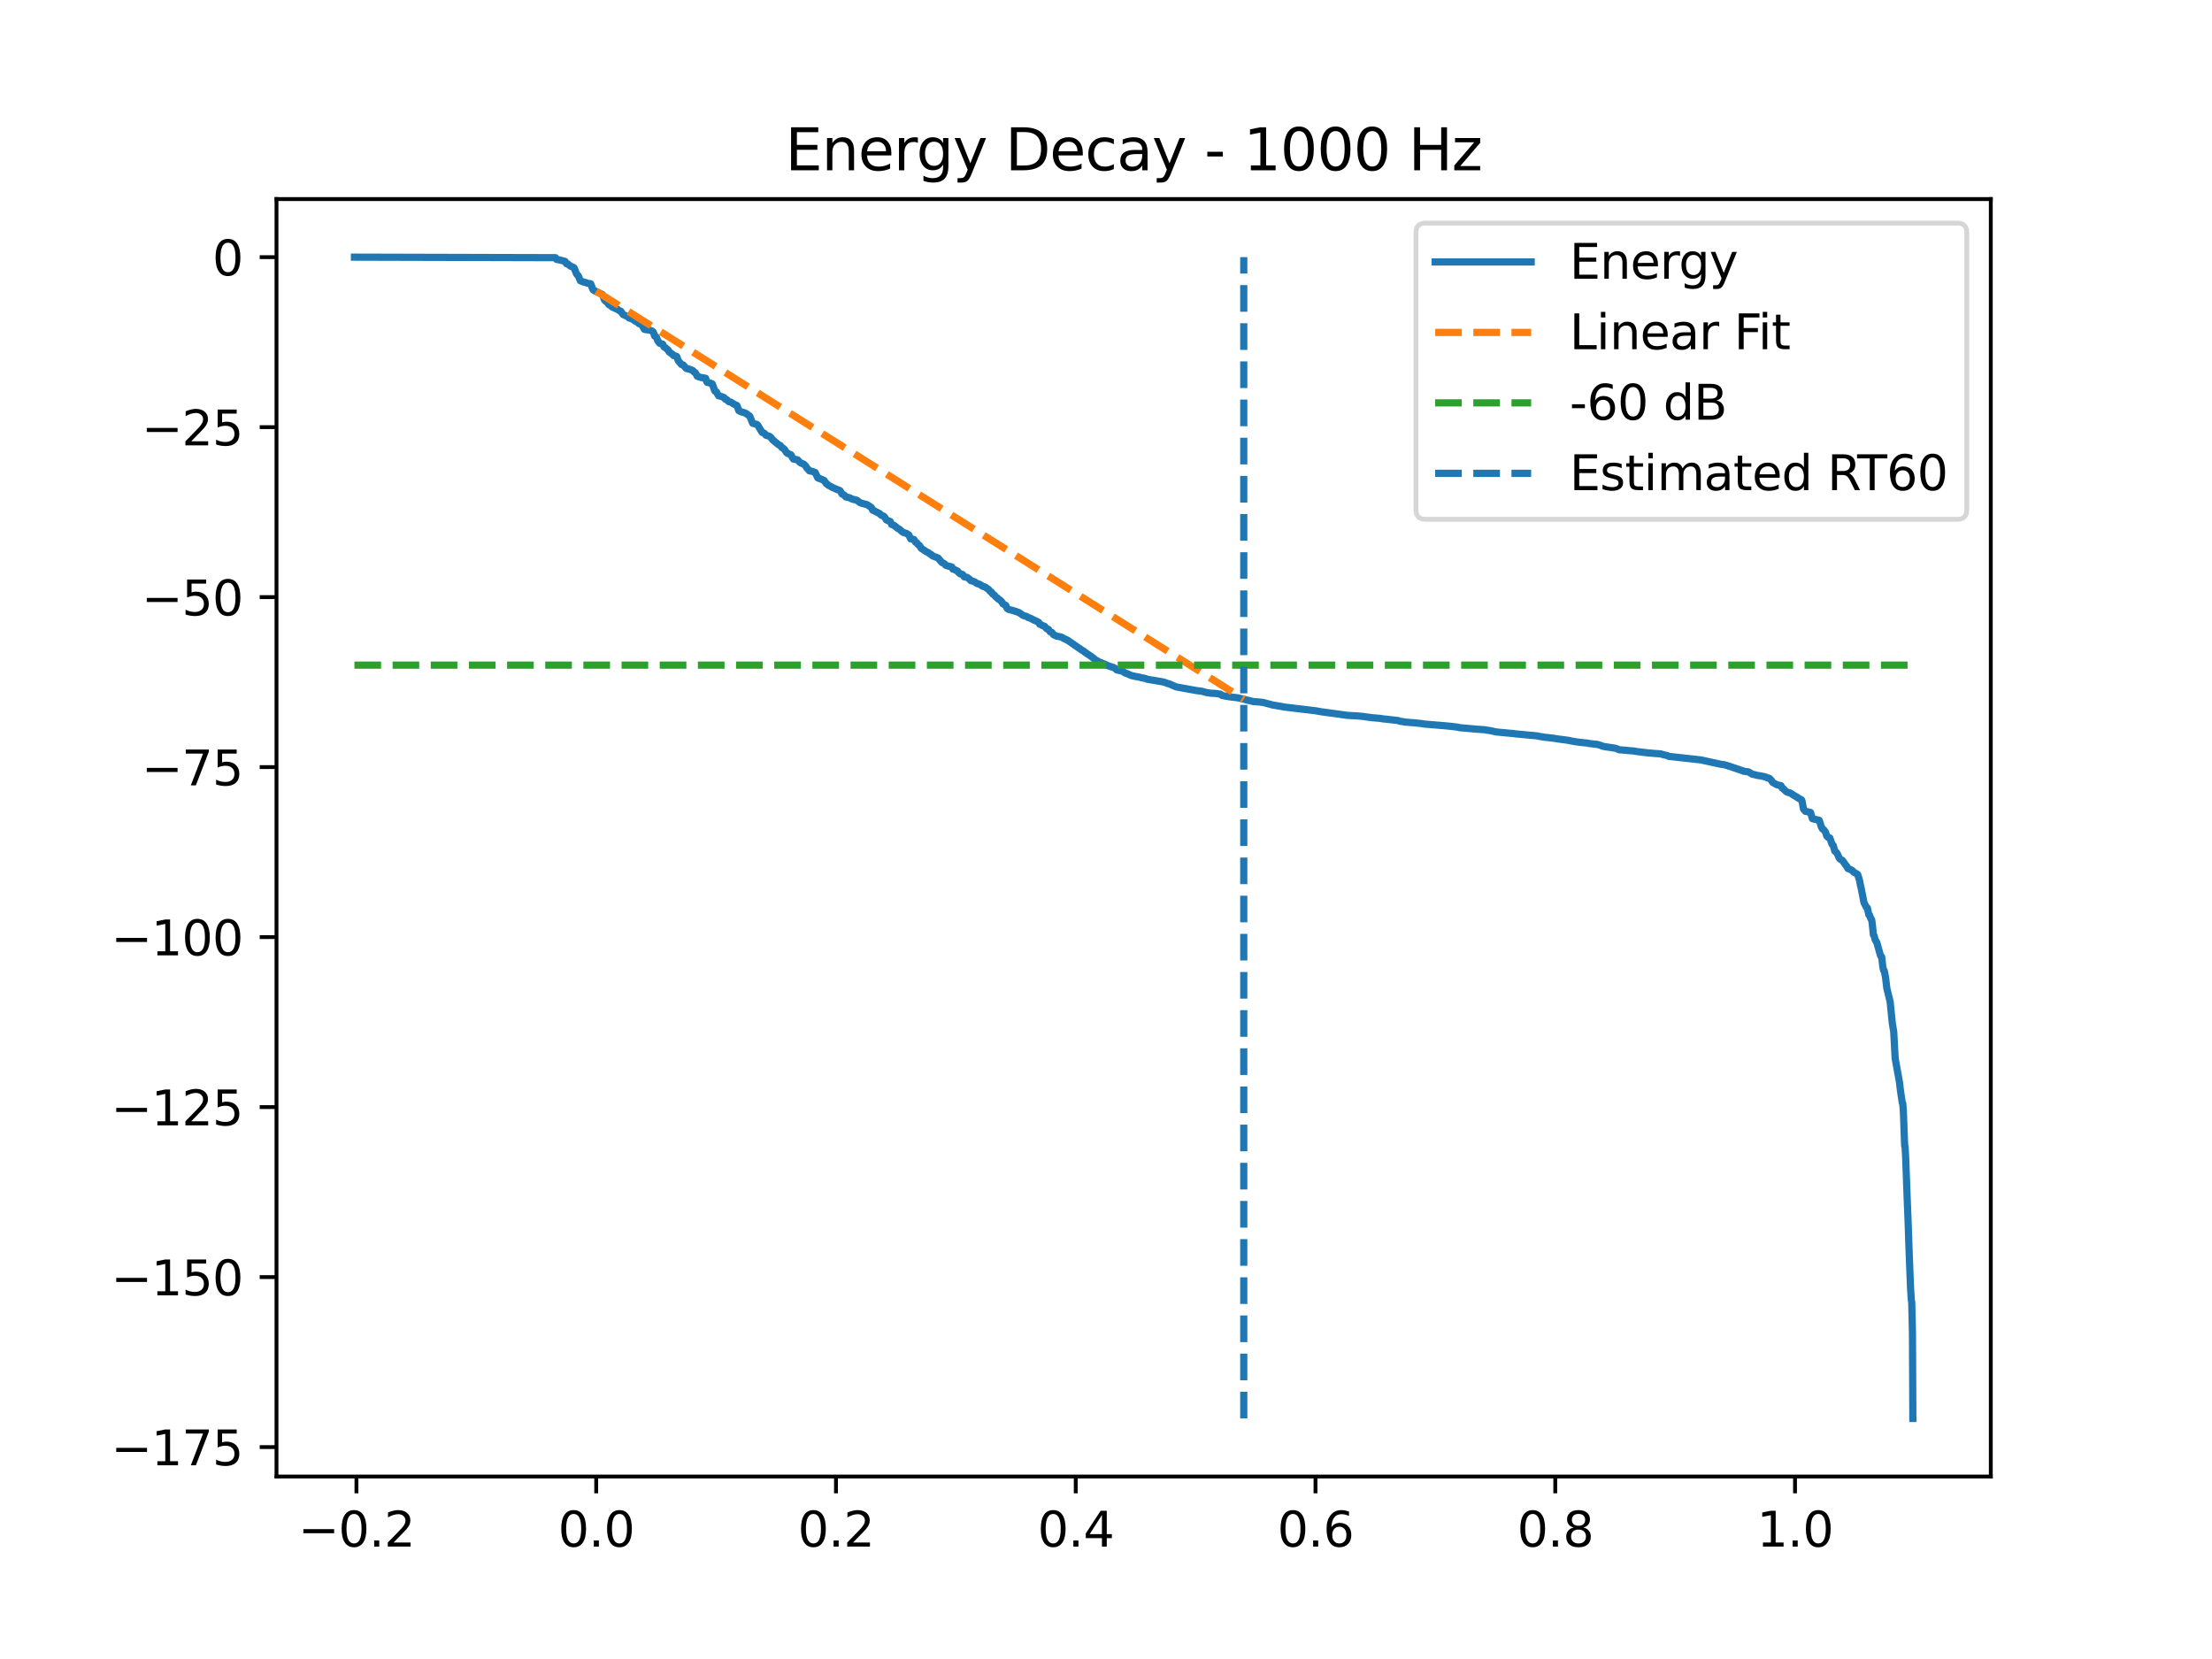 <?xml version="1.0" encoding="utf-8" standalone="no"?>
<!DOCTYPE svg PUBLIC "-//W3C//DTD SVG 1.1//EN"
  "http://www.w3.org/Graphics/SVG/1.1/DTD/svg11.dtd">
<svg xmlns:xlink="http://www.w3.org/1999/xlink" width="460.8pt" height="345.6pt" viewBox="0 0 460.8 345.6" xmlns="http://www.w3.org/2000/svg" version="1.1">
 <defs>
  <style type="text/css">*{stroke-linejoin: round; stroke-linecap: butt}</style>
 </defs>
 <g id="figure_1">
  <g id="patch_1">
   <path d="M 0 345.6 
L 460.8 345.6 
L 460.8 0 
L 0 0 
z
" style="fill: #ffffff"/>
  </g>
  <g id="axes_1">
   <g id="patch_2">
    <path d="M 57.6 307.584 
L 414.72 307.584 
L 414.72 41.472 
L 57.6 41.472 
z
" style="fill: #ffffff"/>
   </g>
   <g id="matplotlib.axis_1">
    <g id="xtick_1">
     <g id="line2d_1">
      <defs>
       <path id="m31f9b63489" d="M 0 0 
L 0 3.5 
" style="stroke: #000000; stroke-width: 0.8"/>
      </defs>
      <g>
       <use xlink:href="#m31f9b63489" x="74.254" y="307.584" style="stroke: #000000; stroke-width: 0.8"/>
      </g>
     </g>
     <g id="text_1">
      <!-- −0.2 -->
      <g transform="translate(62.113 322.182) scale(0.1 -0.1)">
       <defs>
        <path id="DejaVuSans-2212" d="M 678 2272 
L 4684 2272 
L 4684 1741 
L 678 1741 
L 678 2272 
z
" transform="scale(0.016)"/>
        <path id="DejaVuSans-30" d="M 2034 4250 
Q 1547 4250 1301 3770 
Q 1056 3291 1056 2328 
Q 1056 1369 1301 889 
Q 1547 409 2034 409 
Q 2525 409 2770 889 
Q 3016 1369 3016 2328 
Q 3016 3291 2770 3770 
Q 2525 4250 2034 4250 
z
M 2034 4750 
Q 2819 4750 3233 4129 
Q 3647 3509 3647 2328 
Q 3647 1150 3233 529 
Q 2819 -91 2034 -91 
Q 1250 -91 836 529 
Q 422 1150 422 2328 
Q 422 3509 836 4129 
Q 1250 4750 2034 4750 
z
" transform="scale(0.016)"/>
        <path id="DejaVuSans-2e" d="M 684 794 
L 1344 794 
L 1344 0 
L 684 0 
L 684 794 
z
" transform="scale(0.016)"/>
        <path id="DejaVuSans-32" d="M 1228 531 
L 3431 531 
L 3431 0 
L 469 0 
L 469 531 
Q 828 903 1448 1529 
Q 2069 2156 2228 2338 
Q 2531 2678 2651 2914 
Q 2772 3150 2772 3378 
Q 2772 3750 2511 3984 
Q 2250 4219 1831 4219 
Q 1534 4219 1204 4116 
Q 875 4013 500 3803 
L 500 4441 
Q 881 4594 1212 4672 
Q 1544 4750 1819 4750 
Q 2544 4750 2975 4387 
Q 3406 4025 3406 3419 
Q 3406 3131 3298 2873 
Q 3191 2616 2906 2266 
Q 2828 2175 2409 1742 
Q 1991 1309 1228 531 
z
" transform="scale(0.016)"/>
       </defs>
       <use xlink:href="#DejaVuSans-2212"/>
       <use xlink:href="#DejaVuSans-30" transform="translate(83.789 0)"/>
       <use xlink:href="#DejaVuSans-2e" transform="translate(147.412 0)"/>
       <use xlink:href="#DejaVuSans-32" transform="translate(179.199 0)"/>
      </g>
     </g>
    </g>
    <g id="xtick_2">
     <g id="line2d_2">
      <g>
       <use xlink:href="#m31f9b63489" x="124.201" y="307.584" style="stroke: #000000; stroke-width: 0.8"/>
      </g>
     </g>
     <g id="text_2">
      <!-- 0.0 -->
      <g transform="translate(116.249 322.182) scale(0.1 -0.1)">
       <use xlink:href="#DejaVuSans-30"/>
       <use xlink:href="#DejaVuSans-2e" transform="translate(63.623 0)"/>
       <use xlink:href="#DejaVuSans-30" transform="translate(95.41 0)"/>
      </g>
     </g>
    </g>
    <g id="xtick_3">
     <g id="line2d_3">
      <g>
       <use xlink:href="#m31f9b63489" x="174.148" y="307.584" style="stroke: #000000; stroke-width: 0.8"/>
      </g>
     </g>
     <g id="text_3">
      <!-- 0.2 -->
      <g transform="translate(166.196 322.182) scale(0.1 -0.1)">
       <use xlink:href="#DejaVuSans-30"/>
       <use xlink:href="#DejaVuSans-2e" transform="translate(63.623 0)"/>
       <use xlink:href="#DejaVuSans-32" transform="translate(95.41 0)"/>
      </g>
     </g>
    </g>
    <g id="xtick_4">
     <g id="line2d_4">
      <g>
       <use xlink:href="#m31f9b63489" x="224.095" y="307.584" style="stroke: #000000; stroke-width: 0.8"/>
      </g>
     </g>
     <g id="text_4">
      <!-- 0.4 -->
      <g transform="translate(216.143 322.182) scale(0.1 -0.1)">
       <defs>
        <path id="DejaVuSans-34" d="M 2419 4116 
L 825 1625 
L 2419 1625 
L 2419 4116 
z
M 2253 4666 
L 3047 4666 
L 3047 1625 
L 3713 1625 
L 3713 1100 
L 3047 1100 
L 3047 0 
L 2419 0 
L 2419 1100 
L 313 1100 
L 313 1709 
L 2253 4666 
z
" transform="scale(0.016)"/>
       </defs>
       <use xlink:href="#DejaVuSans-30"/>
       <use xlink:href="#DejaVuSans-2e" transform="translate(63.623 0)"/>
       <use xlink:href="#DejaVuSans-34" transform="translate(95.41 0)"/>
      </g>
     </g>
    </g>
    <g id="xtick_5">
     <g id="line2d_5">
      <g>
       <use xlink:href="#m31f9b63489" x="274.042" y="307.584" style="stroke: #000000; stroke-width: 0.8"/>
      </g>
     </g>
     <g id="text_5">
      <!-- 0.6 -->
      <g transform="translate(266.09 322.182) scale(0.1 -0.1)">
       <defs>
        <path id="DejaVuSans-36" d="M 2113 2584 
Q 1688 2584 1439 2293 
Q 1191 2003 1191 1497 
Q 1191 994 1439 701 
Q 1688 409 2113 409 
Q 2538 409 2786 701 
Q 3034 994 3034 1497 
Q 3034 2003 2786 2293 
Q 2538 2584 2113 2584 
z
M 3366 4563 
L 3366 3988 
Q 3128 4100 2886 4159 
Q 2644 4219 2406 4219 
Q 1781 4219 1451 3797 
Q 1122 3375 1075 2522 
Q 1259 2794 1537 2939 
Q 1816 3084 2150 3084 
Q 2853 3084 3261 2657 
Q 3669 2231 3669 1497 
Q 3669 778 3244 343 
Q 2819 -91 2113 -91 
Q 1303 -91 875 529 
Q 447 1150 447 2328 
Q 447 3434 972 4092 
Q 1497 4750 2381 4750 
Q 2619 4750 2861 4703 
Q 3103 4656 3366 4563 
z
" transform="scale(0.016)"/>
       </defs>
       <use xlink:href="#DejaVuSans-30"/>
       <use xlink:href="#DejaVuSans-2e" transform="translate(63.623 0)"/>
       <use xlink:href="#DejaVuSans-36" transform="translate(95.41 0)"/>
      </g>
     </g>
    </g>
    <g id="xtick_6">
     <g id="line2d_6">
      <g>
       <use xlink:href="#m31f9b63489" x="323.988" y="307.584" style="stroke: #000000; stroke-width: 0.8"/>
      </g>
     </g>
     <g id="text_6">
      <!-- 0.8 -->
      <g transform="translate(316.037 322.182) scale(0.1 -0.1)">
       <defs>
        <path id="DejaVuSans-38" d="M 2034 2216 
Q 1584 2216 1326 1975 
Q 1069 1734 1069 1313 
Q 1069 891 1326 650 
Q 1584 409 2034 409 
Q 2484 409 2743 651 
Q 3003 894 3003 1313 
Q 3003 1734 2745 1975 
Q 2488 2216 2034 2216 
z
M 1403 2484 
Q 997 2584 770 2862 
Q 544 3141 544 3541 
Q 544 4100 942 4425 
Q 1341 4750 2034 4750 
Q 2731 4750 3128 4425 
Q 3525 4100 3525 3541 
Q 3525 3141 3298 2862 
Q 3072 2584 2669 2484 
Q 3125 2378 3379 2068 
Q 3634 1759 3634 1313 
Q 3634 634 3220 271 
Q 2806 -91 2034 -91 
Q 1263 -91 848 271 
Q 434 634 434 1313 
Q 434 1759 690 2068 
Q 947 2378 1403 2484 
z
M 1172 3481 
Q 1172 3119 1398 2916 
Q 1625 2713 2034 2713 
Q 2441 2713 2670 2916 
Q 2900 3119 2900 3481 
Q 2900 3844 2670 4047 
Q 2441 4250 2034 4250 
Q 1625 4250 1398 4047 
Q 1172 3844 1172 3481 
z
" transform="scale(0.016)"/>
       </defs>
       <use xlink:href="#DejaVuSans-30"/>
       <use xlink:href="#DejaVuSans-2e" transform="translate(63.623 0)"/>
       <use xlink:href="#DejaVuSans-38" transform="translate(95.41 0)"/>
      </g>
     </g>
    </g>
    <g id="xtick_7">
     <g id="line2d_7">
      <g>
       <use xlink:href="#m31f9b63489" x="373.935" y="307.584" style="stroke: #000000; stroke-width: 0.8"/>
      </g>
     </g>
     <g id="text_7">
      <!-- 1.0 -->
      <g transform="translate(365.984 322.182) scale(0.1 -0.1)">
       <defs>
        <path id="DejaVuSans-31" d="M 794 531 
L 1825 531 
L 1825 4091 
L 703 3866 
L 703 4441 
L 1819 4666 
L 2450 4666 
L 2450 531 
L 3481 531 
L 3481 0 
L 794 0 
L 794 531 
z
" transform="scale(0.016)"/>
       </defs>
       <use xlink:href="#DejaVuSans-31"/>
       <use xlink:href="#DejaVuSans-2e" transform="translate(63.623 0)"/>
       <use xlink:href="#DejaVuSans-30" transform="translate(95.41 0)"/>
      </g>
     </g>
    </g>
   </g>
   <g id="matplotlib.axis_2">
    <g id="ytick_1">
     <g id="line2d_8">
      <defs>
       <path id="m85263af242" d="M 0 0 
L -3.5 0 
" style="stroke: #000000; stroke-width: 0.8"/>
      </defs>
      <g>
       <use xlink:href="#m85263af242" x="57.6" y="301.452" style="stroke: #000000; stroke-width: 0.8"/>
      </g>
     </g>
     <g id="text_8">
      <!-- −175 -->
      <g transform="translate(23.133 305.252) scale(0.1 -0.1)">
       <defs>
        <path id="DejaVuSans-37" d="M 525 4666 
L 3525 4666 
L 3525 4397 
L 1831 0 
L 1172 0 
L 2766 4134 
L 525 4134 
L 525 4666 
z
" transform="scale(0.016)"/>
        <path id="DejaVuSans-35" d="M 691 4666 
L 3169 4666 
L 3169 4134 
L 1269 4134 
L 1269 2991 
Q 1406 3038 1543 3061 
Q 1681 3084 1819 3084 
Q 2600 3084 3056 2656 
Q 3513 2228 3513 1497 
Q 3513 744 3044 326 
Q 2575 -91 1722 -91 
Q 1428 -91 1123 -41 
Q 819 9 494 109 
L 494 744 
Q 775 591 1075 516 
Q 1375 441 1709 441 
Q 2250 441 2565 725 
Q 2881 1009 2881 1497 
Q 2881 1984 2565 2268 
Q 2250 2553 1709 2553 
Q 1456 2553 1204 2497 
Q 953 2441 691 2322 
L 691 4666 
z
" transform="scale(0.016)"/>
       </defs>
       <use xlink:href="#DejaVuSans-2212"/>
       <use xlink:href="#DejaVuSans-31" transform="translate(83.789 0)"/>
       <use xlink:href="#DejaVuSans-37" transform="translate(147.412 0)"/>
       <use xlink:href="#DejaVuSans-35" transform="translate(211.035 0)"/>
      </g>
     </g>
    </g>
    <g id="ytick_2">
     <g id="line2d_9">
      <g>
       <use xlink:href="#m85263af242" x="57.6" y="266.04" style="stroke: #000000; stroke-width: 0.8"/>
      </g>
     </g>
     <g id="text_9">
      <!-- −150 -->
      <g transform="translate(23.133 269.84) scale(0.1 -0.1)">
       <use xlink:href="#DejaVuSans-2212"/>
       <use xlink:href="#DejaVuSans-31" transform="translate(83.789 0)"/>
       <use xlink:href="#DejaVuSans-35" transform="translate(147.412 0)"/>
       <use xlink:href="#DejaVuSans-30" transform="translate(211.035 0)"/>
      </g>
     </g>
    </g>
    <g id="ytick_3">
     <g id="line2d_10">
      <g>
       <use xlink:href="#m85263af242" x="57.6" y="230.628" style="stroke: #000000; stroke-width: 0.8"/>
      </g>
     </g>
     <g id="text_10">
      <!-- −125 -->
      <g transform="translate(23.133 234.428) scale(0.1 -0.1)">
       <use xlink:href="#DejaVuSans-2212"/>
       <use xlink:href="#DejaVuSans-31" transform="translate(83.789 0)"/>
       <use xlink:href="#DejaVuSans-32" transform="translate(147.412 0)"/>
       <use xlink:href="#DejaVuSans-35" transform="translate(211.035 0)"/>
      </g>
     </g>
    </g>
    <g id="ytick_4">
     <g id="line2d_11">
      <g>
       <use xlink:href="#m85263af242" x="57.6" y="195.216" style="stroke: #000000; stroke-width: 0.8"/>
      </g>
     </g>
     <g id="text_11">
      <!-- −100 -->
      <g transform="translate(23.133 199.015) scale(0.1 -0.1)">
       <use xlink:href="#DejaVuSans-2212"/>
       <use xlink:href="#DejaVuSans-31" transform="translate(83.789 0)"/>
       <use xlink:href="#DejaVuSans-30" transform="translate(147.412 0)"/>
       <use xlink:href="#DejaVuSans-30" transform="translate(211.035 0)"/>
      </g>
     </g>
    </g>
    <g id="ytick_5">
     <g id="line2d_12">
      <g>
       <use xlink:href="#m85263af242" x="57.6" y="159.804" style="stroke: #000000; stroke-width: 0.8"/>
      </g>
     </g>
     <g id="text_12">
      <!-- −75 -->
      <g transform="translate(29.495 163.603) scale(0.1 -0.1)">
       <use xlink:href="#DejaVuSans-2212"/>
       <use xlink:href="#DejaVuSans-37" transform="translate(83.789 0)"/>
       <use xlink:href="#DejaVuSans-35" transform="translate(147.412 0)"/>
      </g>
     </g>
    </g>
    <g id="ytick_6">
     <g id="line2d_13">
      <g>
       <use xlink:href="#m85263af242" x="57.6" y="124.392" style="stroke: #000000; stroke-width: 0.8"/>
      </g>
     </g>
     <g id="text_13">
      <!-- −50 -->
      <g transform="translate(29.495 128.191) scale(0.1 -0.1)">
       <use xlink:href="#DejaVuSans-2212"/>
       <use xlink:href="#DejaVuSans-35" transform="translate(83.789 0)"/>
       <use xlink:href="#DejaVuSans-30" transform="translate(147.412 0)"/>
      </g>
     </g>
    </g>
    <g id="ytick_7">
     <g id="line2d_14">
      <g>
       <use xlink:href="#m85263af242" x="57.6" y="88.98" style="stroke: #000000; stroke-width: 0.8"/>
      </g>
     </g>
     <g id="text_14">
      <!-- −25 -->
      <g transform="translate(29.495 92.779) scale(0.1 -0.1)">
       <use xlink:href="#DejaVuSans-2212"/>
       <use xlink:href="#DejaVuSans-32" transform="translate(83.789 0)"/>
       <use xlink:href="#DejaVuSans-35" transform="translate(147.412 0)"/>
      </g>
     </g>
    </g>
    <g id="ytick_8">
     <g id="line2d_15">
      <g>
       <use xlink:href="#m85263af242" x="57.6" y="53.568" style="stroke: #000000; stroke-width: 0.8"/>
      </g>
     </g>
     <g id="text_15">
      <!-- 0 -->
      <g transform="translate(44.237 57.367) scale(0.1 -0.1)">
       <use xlink:href="#DejaVuSans-30"/>
      </g>
     </g>
    </g>
   </g>
   <g id="line2d_16">
    <path d="M 73.833 53.568 
L 115.715 53.679 
L 115.934 54.036 
L 116.126 54.067 
L 116.683 54.177 
L 117.006 54.269 
L 117.708 54.441 
L 118.01 54.94 
L 118.311 54.993 
L 118.415 55.107 
L 118.868 55.456 
L 119.238 55.601 
L 119.404 55.674 
L 119.597 55.807 
L 120.044 56.925 
L 120.112 57.058 
L 120.289 57.306 
L 120.471 57.45 
L 120.892 58.486 
L 121.537 58.744 
L 121.995 58.856 
L 122.359 58.995 
L 123.056 59.127 
L 123.15 59.34 
L 123.499 60.297 
L 123.728 60.501 
L 125.507 61.362 
L 125.887 62.398 
L 126.017 62.588 
L 126.183 62.761 
L 126.449 62.9 
L 126.704 63.287 
L 126.87 63.492 
L 127.198 63.643 
L 127.489 63.925 
L 128.499 64.399 
L 128.743 64.512 
L 129.014 64.714 
L 129.31 64.821 
L 129.794 65.514 
L 130.861 66.013 
L 131.043 66.241 
L 131.256 66.291 
L 131.943 66.563 
L 132.229 66.84 
L 132.494 66.956 
L 132.708 67.078 
L 132.858 67.191 
L 133.124 67.427 
L 133.602 67.535 
L 134.253 68.615 
L 135.444 68.809 
L 135.777 68.924 
L 136.084 69.167 
L 136.136 69.28 
L 136.386 70.032 
L 136.615 70.107 
L 136.755 70.283 
L 137.042 71.017 
L 137.447 71.524 
L 138.056 71.697 
L 138.321 72.252 
L 138.576 72.418 
L 139.138 72.877 
L 139.398 73.317 
L 139.617 73.443 
L 139.799 73.606 
L 140.085 73.796 
L 140.324 74.068 
L 140.548 74.13 
L 140.772 74.164 
L 140.975 74.257 
L 141.303 75.151 
L 141.453 75.336 
L 141.937 75.909 
L 142.322 76.024 
L 142.994 76.775 
L 143.587 76.893 
L 144.164 77.116 
L 144.367 77.241 
L 144.57 77.48 
L 144.82 77.614 
L 145.085 78.032 
L 145.241 78.364 
L 145.506 78.474 
L 146.058 78.647 
L 146.381 78.682 
L 147.005 78.806 
L 147.156 79.359 
L 147.322 79.655 
L 147.541 79.702 
L 147.993 79.814 
L 148.394 79.992 
L 148.878 81.382 
L 148.951 81.493 
L 149.096 81.55 
L 149.258 81.66 
L 149.393 81.92 
L 149.679 82.441 
L 149.955 82.498 
L 150.34 82.621 
L 150.527 82.699 
L 150.813 82.807 
L 151.094 83.145 
L 151.412 83.266 
L 151.609 83.471 
L 151.802 83.661 
L 152.338 83.818 
L 152.702 84.069 
L 153.025 84.26 
L 153.207 84.347 
L 153.493 84.455 
L 153.67 84.842 
L 153.888 85.529 
L 154.086 85.647 
L 154.585 85.851 
L 155.095 85.981 
L 155.324 86.085 
L 155.475 86.195 
L 155.673 86.283 
L 155.756 86.389 
L 156.141 86.649 
L 156.214 86.757 
L 156.573 87.641 
L 156.614 87.759 
L 156.797 88.163 
L 156.994 88.236 
L 157.478 88.359 
L 157.665 88.41 
L 157.821 88.523 
L 158.768 90.077 
L 159.174 90.225 
L 159.58 90.669 
L 160.319 90.897 
L 160.636 91.171 
L 160.886 91.542 
L 160.99 91.649 
L 162.233 92.675 
L 162.53 92.785 
L 162.868 93.234 
L 163.139 93.374 
L 163.435 93.646 
L 163.664 93.981 
L 163.81 94.231 
L 163.997 94.394 
L 164.512 94.641 
L 164.767 94.751 
L 165.147 95.434 
L 165.324 95.66 
L 166.13 95.782 
L 166.729 96.394 
L 167.176 96.588 
L 167.436 96.695 
L 167.644 96.891 
L 167.873 97.121 
L 167.936 97.264 
L 168.144 97.576 
L 168.425 97.836 
L 168.612 98.084 
L 169.242 98.199 
L 169.824 98.44 
L 170.36 99.556 
L 171.245 99.887 
L 171.411 99.982 
L 171.682 100.089 
L 172.108 100.723 
L 172.316 100.829 
L 172.514 101.055 
L 173.066 101.338 
L 173.279 101.486 
L 174.32 101.95 
L 174.814 102.123 
L 175.038 102.257 
L 175.412 102.917 
L 175.782 103.079 
L 176.073 103.373 
L 176.245 103.543 
L 176.983 103.692 
L 177.275 103.857 
L 177.582 103.976 
L 177.805 104.042 
L 178.461 104.189 
L 179.163 104.711 
L 179.481 104.826 
L 180.662 105.143 
L 180.885 105.283 
L 181.052 105.405 
L 181.224 105.531 
L 181.447 105.66 
L 181.557 105.761 
L 181.796 106.292 
L 181.957 106.328 
L 182.202 106.442 
L 182.457 106.604 
L 182.706 106.711 
L 183.17 106.958 
L 183.336 107.068 
L 183.56 107.318 
L 184.116 107.55 
L 184.444 107.956 
L 184.631 108.279 
L 184.881 108.423 
L 185.443 108.628 
L 185.5 108.737 
L 185.734 109.256 
L 185.953 109.325 
L 186.291 109.467 
L 186.785 109.879 
L 186.905 109.997 
L 187.399 110.271 
L 187.576 110.431 
L 187.831 110.67 
L 188.164 110.913 
L 188.461 111.003 
L 188.809 111.114 
L 189.335 111.44 
L 189.538 111.898 
L 189.704 112.252 
L 190.386 112.378 
L 190.734 112.943 
L 190.948 113.046 
L 191.286 113.474 
L 191.499 113.589 
L 191.681 113.847 
L 191.9 114.213 
L 192.826 114.84 
L 193.398 115.142 
L 193.83 115.453 
L 194.043 115.564 
L 194.241 115.777 
L 194.855 116.03 
L 195.146 116.133 
L 195.412 116.244 
L 196.192 117.152 
L 196.509 117.316 
L 196.671 117.389 
L 196.868 117.583 
L 197.04 117.773 
L 197.566 117.93 
L 197.831 117.989 
L 198.263 118.103 
L 198.502 118.559 
L 198.715 118.597 
L 199.475 118.969 
L 199.678 119.246 
L 200.027 119.541 
L 200.5 119.658 
L 200.63 119.79 
L 200.875 120.166 
L 201.494 120.286 
L 201.842 120.559 
L 201.983 120.662 
L 202.217 120.938 
L 202.992 121.181 
L 203.57 121.571 
L 204.048 121.701 
L 204.725 122.136 
L 205.177 122.264 
L 205.947 122.799 
L 206.286 123.211 
L 206.509 123.317 
L 206.759 123.704 
L 207.097 123.931 
L 207.321 124.181 
L 207.394 124.286 
L 207.571 124.431 
L 207.732 124.551 
L 207.914 124.748 
L 208.086 124.864 
L 208.299 124.994 
L 208.429 125.107 
L 208.705 125.391 
L 208.882 125.736 
L 209.059 125.843 
L 209.262 125.977 
L 209.537 126.146 
L 209.777 126.702 
L 209.948 126.862 
L 210.182 126.979 
L 210.999 127.173 
L 212.264 127.599 
L 213.101 128.18 
L 213.507 128.34 
L 213.772 128.373 
L 214.001 128.506 
L 214.194 128.643 
L 214.62 128.777 
L 214.891 128.909 
L 215.375 129.182 
L 215.734 129.308 
L 215.958 129.424 
L 216.369 129.639 
L 216.587 130.044 
L 216.748 130.072 
L 216.962 130.186 
L 217.165 130.334 
L 217.581 130.455 
L 218.07 130.991 
L 218.418 131.104 
L 218.751 131.596 
L 218.97 131.715 
L 219.152 131.764 
L 219.22 131.861 
L 219.449 132.202 
L 219.979 132.466 
L 220.151 132.534 
L 220.874 132.653 
L 221.176 132.751 
L 221.374 132.857 
L 221.603 132.998 
L 221.956 133.163 
L 222.138 133.248 
L 222.383 133.359 
L 225.406 135.458 
L 225.708 135.58 
L 225.942 135.833 
L 226.108 135.942 
L 227.086 136.595 
L 227.903 137.186 
L 228.075 137.362 
L 228.351 137.542 
L 228.725 137.738 
L 228.97 137.899 
L 229.402 138.043 
L 229.563 138.156 
L 229.989 138.287 
L 230.884 138.707 
L 231.269 138.818 
L 231.503 138.934 
L 232.019 139.059 
L 232.445 139.36 
L 232.622 139.544 
L 233.912 139.85 
L 234.334 140.187 
L 234.714 140.298 
L 235.728 140.74 
L 236.254 140.852 
L 236.415 140.897 
L 237.102 141.016 
L 237.336 141.058 
L 237.762 141.193 
L 238.075 141.23 
L 238.683 141.369 
L 238.923 141.484 
L 242.008 142.009 
L 242.409 142.077 
L 242.747 142.19 
L 243.225 142.383 
L 243.735 142.516 
L 244.266 142.781 
L 244.583 142.894 
L 244.869 143.029 
L 245.057 143.1 
L 249.281 143.864 
L 250.239 143.978 
L 250.473 144.024 
L 251.16 144.233 
L 251.415 144.275 
L 252.257 144.414 
L 253.163 144.452 
L 254.235 144.61 
L 254.448 144.777 
L 254.614 144.895 
L 256.035 145.134 
L 256.232 145.178 
L 257.632 145.331 
L 257.986 145.394 
L 259.177 145.674 
L 259.37 145.72 
L 259.687 145.835 
L 259.989 145.872 
L 261.045 146.14 
L 262.46 146.253 
L 263.168 146.341 
L 263.568 146.447 
L 263.766 146.51 
L 264.786 146.765 
L 265.02 146.851 
L 265.967 146.997 
L 266.201 147.053 
L 267.033 147.183 
L 267.444 147.277 
L 273.911 148.047 
L 274.234 148.097 
L 274.905 148.217 
L 275.197 148.272 
L 279.156 148.806 
L 279.489 148.861 
L 280.373 148.971 
L 280.623 149.021 
L 282.772 149.136 
L 283.87 149.238 
L 284.713 149.36 
L 285.951 149.522 
L 287.454 149.642 
L 288.183 149.768 
L 288.771 149.818 
L 291.195 150.094 
L 291.617 150.239 
L 292.121 150.317 
L 292.756 150.428 
L 294.249 150.544 
L 295.461 150.657 
L 296.023 150.719 
L 296.752 150.835 
L 301.133 151.2 
L 302.314 151.318 
L 303.687 151.482 
L 304.072 151.592 
L 306.044 151.76 
L 307.449 151.893 
L 309.202 152.009 
L 309.847 152.11 
L 310.565 152.221 
L 311.601 152.467 
L 314.197 152.718 
L 315.44 152.829 
L 315.654 152.872 
L 320.274 153.303 
L 320.503 153.373 
L 321.397 153.517 
L 321.647 153.566 
L 322.958 153.709 
L 323.562 153.778 
L 324.566 153.939 
L 326.049 154.134 
L 327.011 154.277 
L 327.271 154.352 
L 328.567 154.57 
L 329.675 154.697 
L 330.783 154.808 
L 331.054 154.888 
L 332.339 155.031 
L 332.812 155.078 
L 333.135 155.199 
L 333.327 155.236 
L 333.645 155.345 
L 333.915 155.465 
L 334.618 155.591 
L 334.883 155.625 
L 335.622 155.736 
L 336.631 155.901 
L 337.058 156.089 
L 337.302 156.189 
L 338.879 156.313 
L 339.269 156.362 
L 340.372 156.447 
L 341.054 156.566 
L 343.119 156.822 
L 343.671 156.867 
L 344.43 156.936 
L 345.944 157.046 
L 346.407 157.191 
L 347.339 157.404 
L 347.609 157.56 
L 353.436 158.206 
L 354.404 158.314 
L 354.706 158.389 
L 358.306 159.174 
L 359.191 159.305 
L 359.68 159.445 
L 360.283 159.634 
L 360.543 159.719 
L 363.03 160.564 
L 363.228 160.669 
L 364.237 160.79 
L 364.877 161.186 
L 365.065 161.293 
L 365.663 161.403 
L 365.876 161.488 
L 367.078 161.692 
L 367.323 161.748 
L 367.827 161.865 
L 368.077 162.002 
L 368.321 162.055 
L 368.639 162.165 
L 369.055 162.628 
L 369.112 162.727 
L 369.305 163.001 
L 370.184 163.493 
L 371.001 163.66 
L 371.245 164.152 
L 371.407 164.202 
L 371.516 164.33 
L 371.896 164.715 
L 372.083 164.865 
L 372.302 165.009 
L 372.952 165.205 
L 373.94 165.833 
L 374.123 165.932 
L 374.32 166.048 
L 374.508 166.183 
L 374.877 166.407 
L 375.122 166.523 
L 375.293 166.633 
L 375.387 166.854 
L 375.699 168.533 
L 376.089 169.007 
L 377.161 169.242 
L 377.556 170.547 
L 378.972 170.885 
L 379.133 171.344 
L 379.367 172.109 
L 379.429 172.265 
L 379.658 172.683 
L 379.872 172.803 
L 380.288 173.341 
L 380.553 174.165 
L 380.683 174.271 
L 380.86 174.447 
L 381.178 174.544 
L 381.646 175.877 
L 381.896 176.121 
L 382.223 177.3 
L 382.483 177.504 
L 382.759 177.879 
L 382.811 177.985 
L 383.009 178.432 
L 383.155 178.775 
L 383.326 178.963 
L 383.54 179.092 
L 383.779 179.212 
L 383.873 179.323 
L 384.57 180.315 
L 384.705 180.429 
L 384.965 180.948 
L 385.184 181.008 
L 385.553 181.179 
L 385.792 181.306 
L 385.938 181.418 
L 386.12 181.645 
L 386.302 181.767 
L 386.781 182.032 
L 386.999 182.2 
L 387.374 183.376 
L 387.598 184.6 
L 387.65 184.689 
L 388.305 188.038 
L 388.81 189.028 
L 389.013 189.141 
L 389.055 189.341 
L 389.315 190.592 
L 389.46 190.628 
L 389.512 190.801 
L 389.757 191.439 
L 389.887 191.565 
L 389.991 192.139 
L 390.267 194.757 
L 390.428 194.965 
L 390.621 195.745 
L 390.995 196.411 
L 391.744 199.062 
L 391.989 199.337 
L 392.228 201.436 
L 392.379 202.115 
L 392.52 202.221 
L 392.79 203.592 
L 393.061 205.866 
L 393.748 208.653 
L 394.205 213.185 
L 394.497 214.901 
L 394.793 220.437 
L 395.053 221.902 
L 395.688 225.404 
L 395.901 227.18 
L 396.281 229.762 
L 396.38 229.857 
L 396.515 231.712 
L 396.776 238.713 
L 396.854 238.822 
L 396.973 240.836 
L 397.306 249.792 
L 397.494 254.527 
L 397.702 260.679 
L 397.998 268.278 
L 398.154 270.735 
L 398.253 271.354 
L 398.399 277.828 
L 398.482 295.488 
L 398.482 295.488 
" clip-path="url(#paa8ae6c1f7)" style="fill: none; stroke: #1f77b4; stroke-width: 1.5; stroke-linecap: square"/>
   </g>
   <g id="line2d_17">
    <path d="M 124.201 60.657 
L 259.099 145.639 
" clip-path="url(#paa8ae6c1f7)" style="fill: none; stroke-dasharray: 5.55,2.4; stroke-dashoffset: 0; stroke: #ff7f0e; stroke-width: 1.5"/>
   </g>
   <g id="line2d_18">
    <path d="M 73.833 138.557 
L 398.487 138.557 
L 398.487 138.557 
" clip-path="url(#paa8ae6c1f7)" style="fill: none; stroke-dasharray: 5.55,2.4; stroke-dashoffset: 0; stroke: #2ca02c; stroke-width: 1.5"/>
   </g>
   <g id="LineCollection_1">
    <path d="M 259.099 295.488 
L 259.099 53.568 
" clip-path="url(#paa8ae6c1f7)" style="fill: none; stroke-dasharray: 5.55,2.4; stroke-dashoffset: 0; stroke: #1f77b4; stroke-width: 1.5"/>
   </g>
   <g id="patch_3">
    <path d="M 57.6 307.584 
L 57.6 41.472 
" style="fill: none; stroke: #000000; stroke-width: 0.8; stroke-linejoin: miter; stroke-linecap: square"/>
   </g>
   <g id="patch_4">
    <path d="M 414.72 307.584 
L 414.72 41.472 
" style="fill: none; stroke: #000000; stroke-width: 0.8; stroke-linejoin: miter; stroke-linecap: square"/>
   </g>
   <g id="patch_5">
    <path d="M 57.6 307.584 
L 414.72 307.584 
" style="fill: none; stroke: #000000; stroke-width: 0.8; stroke-linejoin: miter; stroke-linecap: square"/>
   </g>
   <g id="patch_6">
    <path d="M 57.6 41.472 
L 414.72 41.472 
" style="fill: none; stroke: #000000; stroke-width: 0.8; stroke-linejoin: miter; stroke-linecap: square"/>
   </g>
   <g id="text_16">
    <!-- Energy Decay - 1000 Hz -->
    <g transform="translate(163.59 35.472) scale(0.12 -0.12)">
     <defs>
      <path id="DejaVuSans-45" d="M 628 4666 
L 3578 4666 
L 3578 4134 
L 1259 4134 
L 1259 2753 
L 3481 2753 
L 3481 2222 
L 1259 2222 
L 1259 531 
L 3634 531 
L 3634 0 
L 628 0 
L 628 4666 
z
" transform="scale(0.016)"/>
      <path id="DejaVuSans-6e" d="M 3513 2113 
L 3513 0 
L 2938 0 
L 2938 2094 
Q 2938 2591 2744 2837 
Q 2550 3084 2163 3084 
Q 1697 3084 1428 2787 
Q 1159 2491 1159 1978 
L 1159 0 
L 581 0 
L 581 3500 
L 1159 3500 
L 1159 2956 
Q 1366 3272 1645 3428 
Q 1925 3584 2291 3584 
Q 2894 3584 3203 3211 
Q 3513 2838 3513 2113 
z
" transform="scale(0.016)"/>
      <path id="DejaVuSans-65" d="M 3597 1894 
L 3597 1613 
L 953 1613 
Q 991 1019 1311 708 
Q 1631 397 2203 397 
Q 2534 397 2845 478 
Q 3156 559 3463 722 
L 3463 178 
Q 3153 47 2828 -22 
Q 2503 -91 2169 -91 
Q 1331 -91 842 396 
Q 353 884 353 1716 
Q 353 2575 817 3079 
Q 1281 3584 2069 3584 
Q 2775 3584 3186 3129 
Q 3597 2675 3597 1894 
z
M 3022 2063 
Q 3016 2534 2758 2815 
Q 2500 3097 2075 3097 
Q 1594 3097 1305 2825 
Q 1016 2553 972 2059 
L 3022 2063 
z
" transform="scale(0.016)"/>
      <path id="DejaVuSans-72" d="M 2631 2963 
Q 2534 3019 2420 3045 
Q 2306 3072 2169 3072 
Q 1681 3072 1420 2755 
Q 1159 2438 1159 1844 
L 1159 0 
L 581 0 
L 581 3500 
L 1159 3500 
L 1159 2956 
Q 1341 3275 1631 3429 
Q 1922 3584 2338 3584 
Q 2397 3584 2469 3576 
Q 2541 3569 2628 3553 
L 2631 2963 
z
" transform="scale(0.016)"/>
      <path id="DejaVuSans-67" d="M 2906 1791 
Q 2906 2416 2648 2759 
Q 2391 3103 1925 3103 
Q 1463 3103 1205 2759 
Q 947 2416 947 1791 
Q 947 1169 1205 825 
Q 1463 481 1925 481 
Q 2391 481 2648 825 
Q 2906 1169 2906 1791 
z
M 3481 434 
Q 3481 -459 3084 -895 
Q 2688 -1331 1869 -1331 
Q 1566 -1331 1297 -1286 
Q 1028 -1241 775 -1147 
L 775 -588 
Q 1028 -725 1275 -790 
Q 1522 -856 1778 -856 
Q 2344 -856 2625 -561 
Q 2906 -266 2906 331 
L 2906 616 
Q 2728 306 2450 153 
Q 2172 0 1784 0 
Q 1141 0 747 490 
Q 353 981 353 1791 
Q 353 2603 747 3093 
Q 1141 3584 1784 3584 
Q 2172 3584 2450 3431 
Q 2728 3278 2906 2969 
L 2906 3500 
L 3481 3500 
L 3481 434 
z
" transform="scale(0.016)"/>
      <path id="DejaVuSans-79" d="M 2059 -325 
Q 1816 -950 1584 -1140 
Q 1353 -1331 966 -1331 
L 506 -1331 
L 506 -850 
L 844 -850 
Q 1081 -850 1212 -737 
Q 1344 -625 1503 -206 
L 1606 56 
L 191 3500 
L 800 3500 
L 1894 763 
L 2988 3500 
L 3597 3500 
L 2059 -325 
z
" transform="scale(0.016)"/>
      <path id="DejaVuSans-20" transform="scale(0.016)"/>
      <path id="DejaVuSans-44" d="M 1259 4147 
L 1259 519 
L 2022 519 
Q 2988 519 3436 956 
Q 3884 1394 3884 2338 
Q 3884 3275 3436 3711 
Q 2988 4147 2022 4147 
L 1259 4147 
z
M 628 4666 
L 1925 4666 
Q 3281 4666 3915 4102 
Q 4550 3538 4550 2338 
Q 4550 1131 3912 565 
Q 3275 0 1925 0 
L 628 0 
L 628 4666 
z
" transform="scale(0.016)"/>
      <path id="DejaVuSans-63" d="M 3122 3366 
L 3122 2828 
Q 2878 2963 2633 3030 
Q 2388 3097 2138 3097 
Q 1578 3097 1268 2742 
Q 959 2388 959 1747 
Q 959 1106 1268 751 
Q 1578 397 2138 397 
Q 2388 397 2633 464 
Q 2878 531 3122 666 
L 3122 134 
Q 2881 22 2623 -34 
Q 2366 -91 2075 -91 
Q 1284 -91 818 406 
Q 353 903 353 1747 
Q 353 2603 823 3093 
Q 1294 3584 2113 3584 
Q 2378 3584 2631 3529 
Q 2884 3475 3122 3366 
z
" transform="scale(0.016)"/>
      <path id="DejaVuSans-61" d="M 2194 1759 
Q 1497 1759 1228 1600 
Q 959 1441 959 1056 
Q 959 750 1161 570 
Q 1363 391 1709 391 
Q 2188 391 2477 730 
Q 2766 1069 2766 1631 
L 2766 1759 
L 2194 1759 
z
M 3341 1997 
L 3341 0 
L 2766 0 
L 2766 531 
Q 2569 213 2275 61 
Q 1981 -91 1556 -91 
Q 1019 -91 701 211 
Q 384 513 384 1019 
Q 384 1609 779 1909 
Q 1175 2209 1959 2209 
L 2766 2209 
L 2766 2266 
Q 2766 2663 2505 2880 
Q 2244 3097 1772 3097 
Q 1472 3097 1187 3025 
Q 903 2953 641 2809 
L 641 3341 
Q 956 3463 1253 3523 
Q 1550 3584 1831 3584 
Q 2591 3584 2966 3190 
Q 3341 2797 3341 1997 
z
" transform="scale(0.016)"/>
      <path id="DejaVuSans-2d" d="M 313 2009 
L 1997 2009 
L 1997 1497 
L 313 1497 
L 313 2009 
z
" transform="scale(0.016)"/>
      <path id="DejaVuSans-48" d="M 628 4666 
L 1259 4666 
L 1259 2753 
L 3553 2753 
L 3553 4666 
L 4184 4666 
L 4184 0 
L 3553 0 
L 3553 2222 
L 1259 2222 
L 1259 0 
L 628 0 
L 628 4666 
z
" transform="scale(0.016)"/>
      <path id="DejaVuSans-7a" d="M 353 3500 
L 3084 3500 
L 3084 2975 
L 922 459 
L 3084 459 
L 3084 0 
L 275 0 
L 275 525 
L 2438 3041 
L 353 3041 
L 353 3500 
z
" transform="scale(0.016)"/>
     </defs>
     <use xlink:href="#DejaVuSans-45"/>
     <use xlink:href="#DejaVuSans-6e" transform="translate(63.184 0)"/>
     <use xlink:href="#DejaVuSans-65" transform="translate(126.562 0)"/>
     <use xlink:href="#DejaVuSans-72" transform="translate(188.086 0)"/>
     <use xlink:href="#DejaVuSans-67" transform="translate(227.449 0)"/>
     <use xlink:href="#DejaVuSans-79" transform="translate(290.926 0)"/>
     <use xlink:href="#DejaVuSans-20" transform="translate(350.105 0)"/>
     <use xlink:href="#DejaVuSans-44" transform="translate(381.893 0)"/>
     <use xlink:href="#DejaVuSans-65" transform="translate(458.895 0)"/>
     <use xlink:href="#DejaVuSans-63" transform="translate(520.418 0)"/>
     <use xlink:href="#DejaVuSans-61" transform="translate(575.398 0)"/>
     <use xlink:href="#DejaVuSans-79" transform="translate(636.678 0)"/>
     <use xlink:href="#DejaVuSans-20" transform="translate(695.857 0)"/>
     <use xlink:href="#DejaVuSans-2d" transform="translate(727.645 0)"/>
     <use xlink:href="#DejaVuSans-20" transform="translate(763.729 0)"/>
     <use xlink:href="#DejaVuSans-31" transform="translate(795.516 0)"/>
     <use xlink:href="#DejaVuSans-30" transform="translate(859.139 0)"/>
     <use xlink:href="#DejaVuSans-30" transform="translate(922.762 0)"/>
     <use xlink:href="#DejaVuSans-30" transform="translate(986.385 0)"/>
     <use xlink:href="#DejaVuSans-20" transform="translate(1050.008 0)"/>
     <use xlink:href="#DejaVuSans-48" transform="translate(1081.795 0)"/>
     <use xlink:href="#DejaVuSans-7a" transform="translate(1156.99 0)"/>
    </g>
   </g>
   <g id="legend_1">
    <g id="patch_7">
     <path d="M 296.968 108.184 
L 407.72 108.184 
Q 409.72 108.184 409.72 106.184 
L 409.72 48.472 
Q 409.72 46.472 407.72 46.472 
L 296.968 46.472 
Q 294.968 46.472 294.968 48.472 
L 294.968 106.184 
Q 294.968 108.184 296.968 108.184 
z
" style="fill: #ffffff; opacity: 0.8; stroke: #cccccc; stroke-linejoin: miter"/>
    </g>
    <g id="line2d_19">
     <path d="M 298.968 54.57 
L 308.968 54.57 
L 318.968 54.57 
" style="fill: none; stroke: #1f77b4; stroke-width: 1.5; stroke-linecap: square"/>
    </g>
    <g id="text_17">
     <!-- Energy -->
     <g transform="translate(326.968 58.07) scale(0.1 -0.1)">
      <use xlink:href="#DejaVuSans-45"/>
      <use xlink:href="#DejaVuSans-6e" transform="translate(63.184 0)"/>
      <use xlink:href="#DejaVuSans-65" transform="translate(126.562 0)"/>
      <use xlink:href="#DejaVuSans-72" transform="translate(188.086 0)"/>
      <use xlink:href="#DejaVuSans-67" transform="translate(227.449 0)"/>
      <use xlink:href="#DejaVuSans-79" transform="translate(290.926 0)"/>
     </g>
    </g>
    <g id="line2d_20">
     <path d="M 298.968 69.249 
L 308.968 69.249 
L 318.968 69.249 
" style="fill: none; stroke-dasharray: 5.55,2.4; stroke-dashoffset: 0; stroke: #ff7f0e; stroke-width: 1.5"/>
    </g>
    <g id="text_18">
     <!-- Linear Fit -->
     <g transform="translate(326.968 72.749) scale(0.1 -0.1)">
      <defs>
       <path id="DejaVuSans-4c" d="M 628 4666 
L 1259 4666 
L 1259 531 
L 3531 531 
L 3531 0 
L 628 0 
L 628 4666 
z
" transform="scale(0.016)"/>
       <path id="DejaVuSans-69" d="M 603 3500 
L 1178 3500 
L 1178 0 
L 603 0 
L 603 3500 
z
M 603 4863 
L 1178 4863 
L 1178 4134 
L 603 4134 
L 603 4863 
z
" transform="scale(0.016)"/>
       <path id="DejaVuSans-46" d="M 628 4666 
L 3309 4666 
L 3309 4134 
L 1259 4134 
L 1259 2759 
L 3109 2759 
L 3109 2228 
L 1259 2228 
L 1259 0 
L 628 0 
L 628 4666 
z
" transform="scale(0.016)"/>
       <path id="DejaVuSans-74" d="M 1172 4494 
L 1172 3500 
L 2356 3500 
L 2356 3053 
L 1172 3053 
L 1172 1153 
Q 1172 725 1289 603 
Q 1406 481 1766 481 
L 2356 481 
L 2356 0 
L 1766 0 
Q 1100 0 847 248 
Q 594 497 594 1153 
L 594 3053 
L 172 3053 
L 172 3500 
L 594 3500 
L 594 4494 
L 1172 4494 
z
" transform="scale(0.016)"/>
      </defs>
      <use xlink:href="#DejaVuSans-4c"/>
      <use xlink:href="#DejaVuSans-69" transform="translate(55.713 0)"/>
      <use xlink:href="#DejaVuSans-6e" transform="translate(83.496 0)"/>
      <use xlink:href="#DejaVuSans-65" transform="translate(146.875 0)"/>
      <use xlink:href="#DejaVuSans-61" transform="translate(208.398 0)"/>
      <use xlink:href="#DejaVuSans-72" transform="translate(269.678 0)"/>
      <use xlink:href="#DejaVuSans-20" transform="translate(310.791 0)"/>
      <use xlink:href="#DejaVuSans-46" transform="translate(342.578 0)"/>
      <use xlink:href="#DejaVuSans-69" transform="translate(392.848 0)"/>
      <use xlink:href="#DejaVuSans-74" transform="translate(420.631 0)"/>
     </g>
    </g>
    <g id="line2d_21">
     <path d="M 298.968 83.927 
L 308.968 83.927 
L 318.968 83.927 
" style="fill: none; stroke-dasharray: 5.55,2.4; stroke-dashoffset: 0; stroke: #2ca02c; stroke-width: 1.5"/>
    </g>
    <g id="text_19">
     <!-- -60 dB -->
     <g transform="translate(326.968 87.427) scale(0.1 -0.1)">
      <defs>
       <path id="DejaVuSans-64" d="M 2906 2969 
L 2906 4863 
L 3481 4863 
L 3481 0 
L 2906 0 
L 2906 525 
Q 2725 213 2448 61 
Q 2172 -91 1784 -91 
Q 1150 -91 751 415 
Q 353 922 353 1747 
Q 353 2572 751 3078 
Q 1150 3584 1784 3584 
Q 2172 3584 2448 3432 
Q 2725 3281 2906 2969 
z
M 947 1747 
Q 947 1113 1208 752 
Q 1469 391 1925 391 
Q 2381 391 2643 752 
Q 2906 1113 2906 1747 
Q 2906 2381 2643 2742 
Q 2381 3103 1925 3103 
Q 1469 3103 1208 2742 
Q 947 2381 947 1747 
z
" transform="scale(0.016)"/>
       <path id="DejaVuSans-42" d="M 1259 2228 
L 1259 519 
L 2272 519 
Q 2781 519 3026 730 
Q 3272 941 3272 1375 
Q 3272 1813 3026 2020 
Q 2781 2228 2272 2228 
L 1259 2228 
z
M 1259 4147 
L 1259 2741 
L 2194 2741 
Q 2656 2741 2882 2914 
Q 3109 3088 3109 3444 
Q 3109 3797 2882 3972 
Q 2656 4147 2194 4147 
L 1259 4147 
z
M 628 4666 
L 2241 4666 
Q 2963 4666 3353 4366 
Q 3744 4066 3744 3513 
Q 3744 3084 3544 2831 
Q 3344 2578 2956 2516 
Q 3422 2416 3680 2098 
Q 3938 1781 3938 1306 
Q 3938 681 3513 340 
Q 3088 0 2303 0 
L 628 0 
L 628 4666 
z
" transform="scale(0.016)"/>
      </defs>
      <use xlink:href="#DejaVuSans-2d"/>
      <use xlink:href="#DejaVuSans-36" transform="translate(36.084 0)"/>
      <use xlink:href="#DejaVuSans-30" transform="translate(99.707 0)"/>
      <use xlink:href="#DejaVuSans-20" transform="translate(163.33 0)"/>
      <use xlink:href="#DejaVuSans-64" transform="translate(195.117 0)"/>
      <use xlink:href="#DejaVuSans-42" transform="translate(258.594 0)"/>
     </g>
    </g>
    <g id="line2d_22">
     <path d="M 298.968 98.605 
L 318.968 98.605 
" style="fill: none; stroke-dasharray: 5.55,2.4; stroke-dashoffset: 0; stroke: #1f77b4; stroke-width: 1.5"/>
    </g>
    <g id="text_20">
     <!-- Estimated RT60 -->
     <g transform="translate(326.968 102.105) scale(0.1 -0.1)">
      <defs>
       <path id="DejaVuSans-73" d="M 2834 3397 
L 2834 2853 
Q 2591 2978 2328 3040 
Q 2066 3103 1784 3103 
Q 1356 3103 1142 2972 
Q 928 2841 928 2578 
Q 928 2378 1081 2264 
Q 1234 2150 1697 2047 
L 1894 2003 
Q 2506 1872 2764 1633 
Q 3022 1394 3022 966 
Q 3022 478 2636 193 
Q 2250 -91 1575 -91 
Q 1294 -91 989 -36 
Q 684 19 347 128 
L 347 722 
Q 666 556 975 473 
Q 1284 391 1588 391 
Q 1994 391 2212 530 
Q 2431 669 2431 922 
Q 2431 1156 2273 1281 
Q 2116 1406 1581 1522 
L 1381 1569 
Q 847 1681 609 1914 
Q 372 2147 372 2553 
Q 372 3047 722 3315 
Q 1072 3584 1716 3584 
Q 2034 3584 2315 3537 
Q 2597 3491 2834 3397 
z
" transform="scale(0.016)"/>
       <path id="DejaVuSans-6d" d="M 3328 2828 
Q 3544 3216 3844 3400 
Q 4144 3584 4550 3584 
Q 5097 3584 5394 3201 
Q 5691 2819 5691 2113 
L 5691 0 
L 5113 0 
L 5113 2094 
Q 5113 2597 4934 2840 
Q 4756 3084 4391 3084 
Q 3944 3084 3684 2787 
Q 3425 2491 3425 1978 
L 3425 0 
L 2847 0 
L 2847 2094 
Q 2847 2600 2669 2842 
Q 2491 3084 2119 3084 
Q 1678 3084 1418 2786 
Q 1159 2488 1159 1978 
L 1159 0 
L 581 0 
L 581 3500 
L 1159 3500 
L 1159 2956 
Q 1356 3278 1631 3431 
Q 1906 3584 2284 3584 
Q 2666 3584 2933 3390 
Q 3200 3197 3328 2828 
z
" transform="scale(0.016)"/>
       <path id="DejaVuSans-52" d="M 2841 2188 
Q 3044 2119 3236 1894 
Q 3428 1669 3622 1275 
L 4263 0 
L 3584 0 
L 2988 1197 
Q 2756 1666 2539 1819 
Q 2322 1972 1947 1972 
L 1259 1972 
L 1259 0 
L 628 0 
L 628 4666 
L 2053 4666 
Q 2853 4666 3247 4331 
Q 3641 3997 3641 3322 
Q 3641 2881 3436 2590 
Q 3231 2300 2841 2188 
z
M 1259 4147 
L 1259 2491 
L 2053 2491 
Q 2509 2491 2742 2702 
Q 2975 2913 2975 3322 
Q 2975 3731 2742 3939 
Q 2509 4147 2053 4147 
L 1259 4147 
z
" transform="scale(0.016)"/>
       <path id="DejaVuSans-54" d="M -19 4666 
L 3928 4666 
L 3928 4134 
L 2272 4134 
L 2272 0 
L 1638 0 
L 1638 4134 
L -19 4134 
L -19 4666 
z
" transform="scale(0.016)"/>
      </defs>
      <use xlink:href="#DejaVuSans-45"/>
      <use xlink:href="#DejaVuSans-73" transform="translate(63.184 0)"/>
      <use xlink:href="#DejaVuSans-74" transform="translate(115.283 0)"/>
      <use xlink:href="#DejaVuSans-69" transform="translate(154.492 0)"/>
      <use xlink:href="#DejaVuSans-6d" transform="translate(182.275 0)"/>
      <use xlink:href="#DejaVuSans-61" transform="translate(279.688 0)"/>
      <use xlink:href="#DejaVuSans-74" transform="translate(340.967 0)"/>
      <use xlink:href="#DejaVuSans-65" transform="translate(380.176 0)"/>
      <use xlink:href="#DejaVuSans-64" transform="translate(441.699 0)"/>
      <use xlink:href="#DejaVuSans-20" transform="translate(505.176 0)"/>
      <use xlink:href="#DejaVuSans-52" transform="translate(536.963 0)"/>
      <use xlink:href="#DejaVuSans-54" transform="translate(599.195 0)"/>
      <use xlink:href="#DejaVuSans-36" transform="translate(660.279 0)"/>
      <use xlink:href="#DejaVuSans-30" transform="translate(723.902 0)"/>
     </g>
    </g>
   </g>
  </g>
 </g>
 <defs>
  <clipPath id="paa8ae6c1f7">
   <rect x="57.6" y="41.472" width="357.12" height="266.112"/>
  </clipPath>
 </defs>
</svg>
